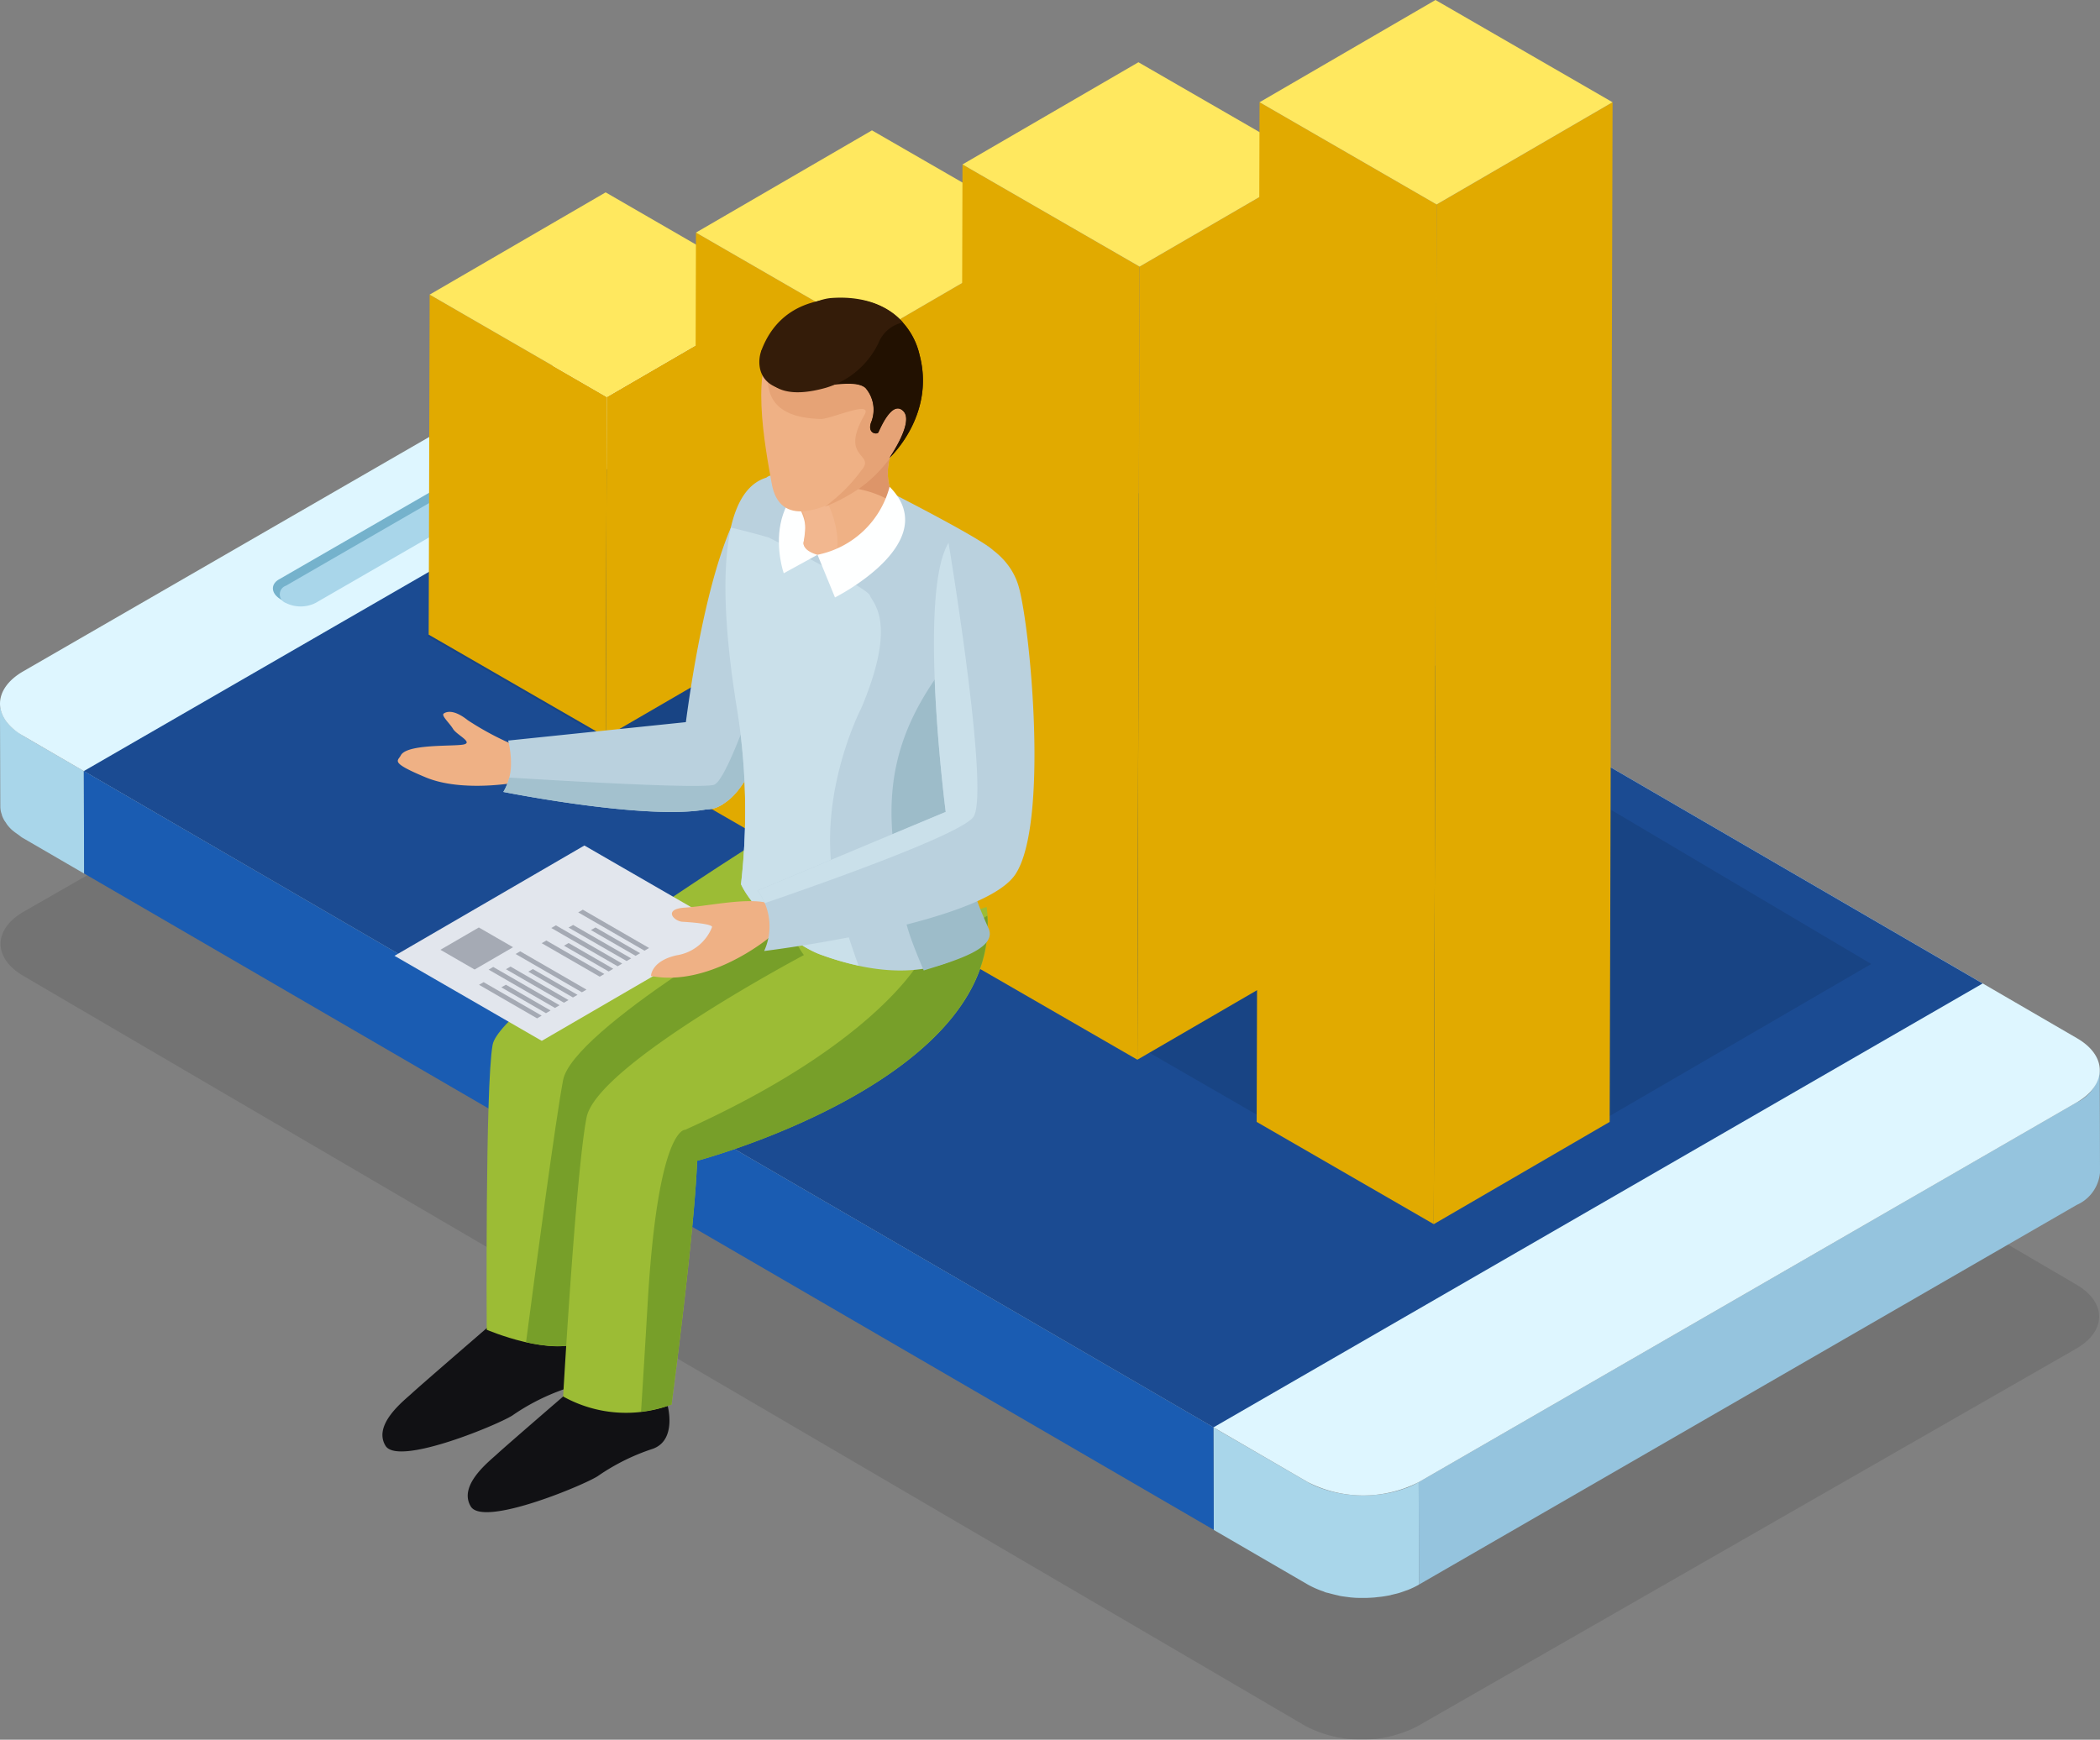 <svg id="Grupo_90227" data-name="Grupo 90227" xmlns="http://www.w3.org/2000/svg" xmlns:xlink="http://www.w3.org/1999/xlink" width="192.806" height="159.773" viewBox="0 0 192.806 159.773">
  <rect x="0" y="0" width="192.806" height="159.773" fill="#808080" stroke="none"/>
  <defs>
    <clipPath id="clip-path">
      <rect id="Rectángulo_11483" data-name="Rectángulo 11483" width="192.806" height="159.773" fill="none"/>
    </clipPath>
    <clipPath id="clip-path-3">
      <rect id="Rectángulo_11462" data-name="Rectángulo 11462" width="192.674" height="111.947" fill="none"/>
    </clipPath>
    <clipPath id="clip-path-4">
      <path id="Trazado_161785" data-name="Trazado 161785" d="M8.656,74.568l103.719,60.271,70.62-40.767L79.276,33.791Z" transform="translate(-8.656 -33.791)" fill="none"/>
    </clipPath>
    <linearGradient id="linear-gradient" x1="-0.045" y1="0.893" x2="-0.04" y2="0.893" gradientUnits="objectBoundingBox">
      <stop offset="0" stop-color="#1a6bb2"/>
      <stop offset="1" stop-color="#1b4b92"/>
    </linearGradient>
    <clipPath id="clip-path-6">
      <rect id="Rectángulo_11465" data-name="Rectángulo 11465" width="25.605" height="14.907" fill="none"/>
    </clipPath>
    <clipPath id="clip-path-7">
      <rect id="Rectángulo_11466" data-name="Rectángulo 11466" width="24.954" height="14.417" fill="none"/>
    </clipPath>
    <clipPath id="clip-path-8">
      <path id="Trazado_161788" data-name="Trazado 161788" d="M8.684,89.069,112.4,149.346l-.027-9.413L8.656,79.663Z" transform="translate(-8.656 -79.663)" fill="none"/>
    </clipPath>
    <linearGradient id="linear-gradient-2" x1="-0.074" y1="1.277" x2="-0.066" y2="1.277" gradientUnits="objectBoundingBox">
      <stop offset="0" stop-color="#1b4b92"/>
      <stop offset="1" stop-color="#1a5cb2"/>
    </linearGradient>
    <clipPath id="clip-path-9">
      <path id="Trazado_161790" data-name="Trazado 161790" d="M59.832,86.674c0-.761,0-1.524-.006-2.287q0,1.145.006,2.287" transform="translate(-59.826 -84.387)" fill="none"/>
    </clipPath>
    <clipPath id="clip-path-11">
      <rect id="Rectángulo_11469" data-name="Rectángulo 11469" width="132.549" height="77.518" fill="none"/>
    </clipPath>
    <clipPath id="clip-path-12">
      <path id="Trazado_161792" data-name="Trazado 161792" d="M62.662,39.841l-.09,31.213,16.161-9.388.089-31.214Z" transform="translate(-62.572 -30.452)" fill="none"/>
    </clipPath>
    <linearGradient id="linear-gradient-3" x1="-3.423" y1="3.268" x2="-3.368" y2="3.268" gradientUnits="objectBoundingBox">
      <stop offset="0" stop-color="#ffdf02"/>
      <stop offset="0.121" stop-color="#f8d401"/>
      <stop offset="0.441" stop-color="#ebbc00"/>
      <stop offset="0.742" stop-color="#e3ae00"/>
      <stop offset="1" stop-color="#e1aa00"/>
    </linearGradient>
    <clipPath id="clip-path-13">
      <path id="Trazado_161793" data-name="Trazado 161793" d="M44.276,61.665,60.54,71.053l.09-31.213-16.266-9.4Z" transform="translate(-44.276 -30.444)" fill="none"/>
    </clipPath>
    <linearGradient id="linear-gradient-4" x1="-0.643" y1="6.437" x2="-0.622" y2="6.437" xlink:href="#linear-gradient-3"/>
    <clipPath id="clip-path-15">
      <path id="Trazado_161795" data-name="Trazado 161795" d="M90.149,33.414,90,85.437l16.158-9.392.149-52.028Z" transform="translate(-90.005 -24.018)" fill="none"/>
    </clipPath>
    <linearGradient id="linear-gradient-5" x1="-4.906" y1="2.254" x2="-4.852" y2="2.254" xlink:href="#linear-gradient-3"/>
    <clipPath id="clip-path-16">
      <path id="Trazado_161796" data-name="Trazado 161796" d="M71.715,76.053l16.259,9.385.144-52.023L71.863,24.03Z" transform="translate(-71.715 -24.03)" fill="none"/>
    </clipPath>
    <linearGradient id="linear-gradient-6" x1="-0.662" y1="6.345" x2="-0.648" y2="6.345" xlink:href="#linear-gradient-3"/>
    <clipPath id="clip-path-18">
      <path id="Trazado_161798" data-name="Trazado 161798" d="M117.673,26.373l-.2,72.834,16.152-9.385.21-72.833Z" transform="translate(-117.469 -16.989)" fill="none"/>
    </clipPath>
    <linearGradient id="linear-gradient-7" x1="-6.382" y1="1.76" x2="-6.328" y2="1.76" xlink:href="#linear-gradient-3"/>
    <clipPath id="clip-path-19">
      <path id="Trazado_161799" data-name="Trazado 161799" d="M99.177,89.822l16.26,9.385.2-72.834L99.384,16.989Z" transform="translate(-99.177 -16.989)" fill="none"/>
    </clipPath>
    <linearGradient id="linear-gradient-8" x1="-0.669" y1="6.374" x2="-0.658" y2="6.374" xlink:href="#linear-gradient-3"/>
    <clipPath id="clip-path-21">
      <path id="Trazado_161801" data-name="Trazado 161801" d="M148.35,19.952l-.265,93.644,16.15-9.39.267-93.644Z" transform="translate(-148.085 -10.562)" fill="none"/>
    </clipPath>
    <linearGradient id="linear-gradient-9" x1="-7.07" y1="1.457" x2="-7.022" y2="1.457" xlink:href="#linear-gradient-3"/>
    <clipPath id="clip-path-22">
      <path id="Trazado_161802" data-name="Trazado 161802" d="M129.794,104.206l16.259,9.39.265-93.644-16.259-9.39Z" transform="translate(-129.794 -10.562)" fill="none"/>
    </clipPath>
    <linearGradient id="linear-gradient-10" x1="-0.694" y1="5.42" x2="-0.685" y2="5.42" xlink:href="#linear-gradient-3"/>
  </defs>
  <g id="Grupo_90226" data-name="Grupo 90226" clip-path="url(#clip-path)">
    <g id="Grupo_90182" data-name="Grupo 90182">
      <g id="Grupo_90181" data-name="Grupo 90181" clip-path="url(#clip-path)">
        <g id="Grupo_90180" data-name="Grupo 90180" transform="translate(0.052 47.826)" opacity="0.1">
          <g id="Grupo_90179" data-name="Grupo 90179">
            <g id="Grupo_90178" data-name="Grupo 90178" clip-path="url(#clip-path-3)">
              <path id="Trazado_161780" data-name="Trazado 161780" d="M2.194,89.695C-.638,91.321-.653,93.962,2.153,95.6L7.737,98.87l103.538,60.587,8.632,5.055a11.226,11.226,0,0,0,10.19.028l60.5-34.687c2.832-1.623,2.853-4.257.052-5.9L72.894,55.046a11.237,11.237,0,0,0-10.2-.038Z" transform="translate(-0.059 -53.802)"/>
            </g>
          </g>
        </g>
        <path id="Trazado_161781" data-name="Trazado 161781" d="M0,72.7a2.473,2.473,0,0,0,.125.743c.011.025.016.052.024.076A3.031,3.031,0,0,0,.5,74.2c.026.034.048.076.076.111a3.754,3.754,0,0,0,.576.635,5.659,5.659,0,0,0,.509.379,5.446,5.446,0,0,0,.444.316L7.7,78.89,7.723,88.3l-5.592-3.25-.09-.052c-.134-.082-.227-.175-.35-.258-.18-.131-.368-.252-.516-.386a.494.494,0,0,0-.05-.034,3.985,3.985,0,0,1-.449-.485c-.028-.037-.052-.076-.077-.113L.521,83.6c-.043-.068-.1-.131-.138-.2a3.413,3.413,0,0,1-.192-.41.4.4,0,0,1-.014-.065c-.013-.024-.013-.052-.024-.076-.028-.09-.06-.18-.077-.268a2.422,2.422,0,0,1-.046-.412V82.1C.019,79.374.014,76.637,0,73.9L0,72.76Z" transform="translate(0 -8.074)" fill="#a9d6ea"/>
        <path id="Trazado_161782" data-name="Trazado 161782" d="M206.928,113.523a3.615,3.615,0,0,0,2.125-2.972l.028,9.407a3.592,3.592,0,0,1-2.131,2.974L146.558,157.8l-.028-9.409Z" transform="translate(-16.275 -12.278)" fill="#95c4de"/>
        <path id="Trazado_161783" data-name="Trazado 161783" d="M133.983,152.493a8.148,8.148,0,0,0,1.419.626c.184.059.364.114.548.169.236.065.473.124.716.179.292.055.586.113.882.148.072.011.138.02.21.028a12.075,12.075,0,0,0,1.221.069h.172a11.887,11.887,0,0,0,1.211-.066c.054-.007.113-.011.17-.017.4-.049.786-.117,1.166-.2l.2-.052a10.006,10.006,0,0,0,1.014-.309c.052-.02.114-.035.162-.052a7.98,7.98,0,0,0,1.1-.523l.028,9.409a7.863,7.863,0,0,1-1.042.5.461.461,0,0,1-.059.02c-.057.021-.116.038-.172.059-.21.076-.423.155-.647.217-.118.034-.241.061-.364.089-.067.018-.131.035-.2.048s-.124.038-.189.052c-.236.045-.475.086-.714.121-.084.013-.168.02-.249.028l-.189.02-.26.031c-.234.017-.471.031-.71.038-.076,0-.146,0-.217,0h-.2c-.107,0-.212,0-.322,0-.265,0-.53-.024-.8-.049a.464.464,0,0,0-.092-.013c-.067-.01-.138-.02-.21-.028-.206-.028-.412-.052-.612-.09-.089-.017-.172-.048-.264-.065-.244-.052-.482-.114-.721-.179-.124-.035-.26-.055-.383-.1-.055-.018-.1-.049-.16-.069a8.456,8.456,0,0,1-1.422-.626l-8.649-5.024-.026-9.413Z" transform="translate(-13.92 -16.378)" fill="#a9d6ea"/>
        <path id="Trazado_161784" data-name="Trazado 161784" d="M2.131,64.848C-.7,66.484-.707,69.123,2.1,70.756L7.7,74.01l103.718,60.27,8.65,5.029a11.214,11.214,0,0,0,10.192,0l60.4-34.869c2.821-1.634,2.837-4.271.031-5.9L72.72,29.985a11.219,11.219,0,0,0-10.2-.007Z" transform="translate(0 -3.194)" fill="#def6ff"/>
      </g>
    </g>
    <g id="Grupo_90184" data-name="Grupo 90184" transform="translate(7.695 30.038)">
      <g id="Grupo_90183" data-name="Grupo 90183" clip-path="url(#clip-path-4)">
        <rect id="Rectángulo_11464" data-name="Rectángulo 11464" width="173.939" height="201.498" transform="translate(-43.381 76.424) rotate(-60.419)" fill="url(#linear-gradient)"/>
      </g>
    </g>
    <g id="Grupo_90192" data-name="Grupo 90192">
      <g id="Grupo_90191" data-name="Grupo 90191" clip-path="url(#clip-path)">
        <g id="Grupo_90187" data-name="Grupo 90187" transform="translate(25.056 40.714)">
          <g id="Grupo_90186" data-name="Grupo 90186">
            <g id="Grupo_90185" data-name="Grupo 90185" clip-path="url(#clip-path-6)">
              <path id="Trazado_161786" data-name="Trazado 161786" d="M28.723,58.311c-.755.44-.773,1.328.337,1.906a2.692,2.692,0,0,0,2.5.282L53.519,48.028c.756-.436-.221-1.465-.973-1.9a3,3,0,0,0-2.717,0Z" transform="translate(-28.187 -45.801)" fill="#75b2cc"/>
            </g>
          </g>
        </g>
        <g id="Grupo_90190" data-name="Grupo 90190" transform="translate(25.688 41.279)">
          <g id="Grupo_90189" data-name="Grupo 90189">
            <g id="Grupo_90188" data-name="Grupo 90188" clip-path="url(#clip-path-7)">
              <path id="Trazado_161787" data-name="Trazado 161787" d="M29.466,58.946a.841.841,0,0,0-.018,1.585,3.058,3.058,0,0,0,2.734,0L53.289,48.343a.837.837,0,0,0,0-1.581,3.02,3.02,0,0,0-2.722,0Z" transform="translate(-28.897 -46.437)" fill="#a9d6ea"/>
            </g>
          </g>
        </g>
      </g>
    </g>
    <g id="Grupo_90194" data-name="Grupo 90194" transform="translate(7.695 70.815)">
      <g id="Grupo_90193" data-name="Grupo 90193" clip-path="url(#clip-path-8)">
        <rect id="Rectángulo_11468" data-name="Rectángulo 11468" width="103.746" height="69.684" transform="translate(0)" fill="url(#linear-gradient-2)"/>
      </g>
    </g>
    <g id="Grupo_90196" data-name="Grupo 90196" transform="translate(53.181 75.014)">
      <g id="Grupo_90195" data-name="Grupo 90195" clip-path="url(#clip-path-9)">
        <path id="Trazado_161789" data-name="Trazado 161789" d="M59.028,84.039l.009,2.589a3.581,3.581,0,0,1,.707.313.3.3,0,0,1,.046.028l-.009-2.6-.044-.024a3.81,3.81,0,0,0-.708-.309" transform="translate(-59.737 -84.348)" fill="#b8387b"/>
      </g>
    </g>
    <g id="Grupo_90201" data-name="Grupo 90201">
      <g id="Grupo_90200" data-name="Grupo 90200" clip-path="url(#clip-path)">
        <g id="Grupo_90199" data-name="Grupo 90199" transform="translate(39.253 34.295)" opacity="0.1">
          <g id="Grupo_90198" data-name="Grupo 90198">
            <g id="Grupo_90197" data-name="Grupo 90197" clip-path="url(#clip-path-11)">
              <path id="Trazado_161791" data-name="Trazado 161791" d="M176.706,92.815,136.649,116.1,44.157,62.7,85.182,38.58Z" transform="translate(-44.157 -38.58)"/>
            </g>
          </g>
        </g>
      </g>
    </g>
    <g id="Grupo_90203" data-name="Grupo 90203" transform="translate(55.622 27.07)">
      <g id="Grupo_90202" data-name="Grupo 90202" clip-path="url(#clip-path-12)">
        <rect id="Rectángulo_11471" data-name="Rectángulo 11471" width="16.25" height="40.602" transform="translate(0)" fill="url(#linear-gradient-3)"/>
      </g>
    </g>
    <g id="Grupo_90205" data-name="Grupo 90205" transform="translate(39.358 27.063)">
      <g id="Grupo_90204" data-name="Grupo 90204" clip-path="url(#clip-path-13)">
        <rect id="Rectángulo_11472" data-name="Rectángulo 11472" width="41.578" height="18.935" transform="translate(-2.609 40.441) rotate(-86.308)" fill="url(#linear-gradient-4)"/>
      </g>
    </g>
    <g id="Grupo_90207" data-name="Grupo 90207">
      <g id="Grupo_90206" data-name="Grupo 90206" clip-path="url(#clip-path)">
        <path id="Trazado_161794" data-name="Trazado 161794" d="M76.8,29.277,60.64,38.666l-16.265-9.4,16.16-9.392Z" transform="translate(-4.929 -2.208)" fill="#ffe85f"/>
      </g>
    </g>
    <g id="Grupo_90209" data-name="Grupo 90209" transform="translate(80.008 21.35)">
      <g id="Grupo_90208" data-name="Grupo 90208" clip-path="url(#clip-path-15)">
        <rect id="Rectángulo_11474" data-name="Rectángulo 11474" width="16.307" height="61.419" transform="translate(0)" fill="url(#linear-gradient-5)"/>
      </g>
    </g>
    <g id="Grupo_90211" data-name="Grupo 90211" transform="translate(63.75 21.361)">
      <g id="Grupo_90210" data-name="Grupo 90210" clip-path="url(#clip-path-16)">
        <rect id="Rectángulo_11475" data-name="Rectángulo 11475" width="61.918" height="18.428" transform="translate(-2.033 61.341) rotate(-88.101)" fill="url(#linear-gradient-6)"/>
      </g>
    </g>
    <g id="Grupo_90213" data-name="Grupo 90213">
      <g id="Grupo_90212" data-name="Grupo 90212" clip-path="url(#clip-path)">
        <path id="Trazado_161797" data-name="Trazado 161797" d="M104.3,22.846l-16.163,9.4L71.881,22.857l16.16-9.389Z" transform="translate(-7.984 -1.496)" fill="#ffe85f"/>
      </g>
    </g>
    <g id="Grupo_90215" data-name="Grupo 90215" transform="translate(104.422 15.102)">
      <g id="Grupo_90214" data-name="Grupo 90214" clip-path="url(#clip-path-18)">
        <rect id="Rectángulo_11477" data-name="Rectángulo 11477" width="16.362" height="82.218" fill="url(#linear-gradient-7)"/>
      </g>
    </g>
    <g id="Grupo_90217" data-name="Grupo 90217" transform="translate(88.162 15.102)">
      <g id="Grupo_90216" data-name="Grupo 90216" clip-path="url(#clip-path-19)">
        <rect id="Rectángulo_11478" data-name="Rectángulo 11478" width="82.444" height="17.632" transform="translate(-1.169 82.202) rotate(-89.185)" fill="url(#linear-gradient-8)"/>
      </g>
    </g>
    <g id="Grupo_90219" data-name="Grupo 90219">
      <g id="Grupo_90218" data-name="Grupo 90218" clip-path="url(#clip-path)">
        <path id="Trazado_161800" data-name="Trazado 161800" d="M131.825,15.816,115.668,25.2,99.409,15.816l16.154-9.385Z" transform="translate(-11.041 -0.714)" fill="#ffe85f"/>
      </g>
    </g>
    <g id="Grupo_90221" data-name="Grupo 90221" transform="translate(131.638 9.389)">
      <g id="Grupo_90220" data-name="Grupo 90220" clip-path="url(#clip-path-21)">
        <rect id="Rectángulo_11480" data-name="Rectángulo 11480" width="18.473" height="103.341" transform="translate(-2.059 0.041) rotate(-1.146)" fill="url(#linear-gradient-9)"/>
      </g>
    </g>
    <g id="Grupo_90223" data-name="Grupo 90223" transform="translate(115.378 9.389)">
      <g id="Grupo_90222" data-name="Grupo 90222" clip-path="url(#clip-path-22)">
        <rect id="Rectángulo_11481" data-name="Rectángulo 11481" width="103.546" height="20.095" transform="translate(-3.579 102.909) rotate(-88.008)" fill="url(#linear-gradient-10)"/>
      </g>
    </g>
    <g id="Grupo_90225" data-name="Grupo 90225">
      <g id="Grupo_90224" data-name="Grupo 90224" clip-path="url(#clip-path)">
        <path id="Trazado_161803" data-name="Trazado 161803" d="M162.5,9.389l-16.152,9.389L130.093,9.389,146.245,0Z" transform="translate(-14.449 0)" fill="#ffe85f"/>
        <path id="Trazado_161804" data-name="Trazado 161804" d="M79.505,49.375a4.081,4.081,0,0,1,3.432,4.5c-.14,4.059-3.9,21.591-8.2,25.075s-4.216-4.808-4.216-4.808,2.648-25.659,8.986-24.765" transform="translate(-7.832 -5.481)" fill="#bad1de"/>
        <path id="Trazado_161805" data-name="Trazado 161805" d="M51.925,80.036s-4.921.922-8.274-.475-2.55-1.5-2.293-2.015c.563-1.1,5-.8,5.814-1.014s-.677-.867-1.018-1.428-1.111-1.224-.843-1.41.953-.375,2.2.619a27,27,0,0,0,4.4,2.342Z" transform="translate(-4.563 -8.169)" fill="#efb185"/>
        <path id="Trazado_161806" data-name="Trazado 161806" d="M52.427,76.282a8.39,8.39,0,0,1,.26,2.19,4.959,4.959,0,0,1-.7,2.525s16.045,3.219,20.124,1.149c0,0,3.94-6.073-2.087-7.689Z" transform="translate(-5.773 -8.27)" fill="#bad1de"/>
        <path id="Trazado_161807" data-name="Trazado 161807" d="M70.72,80.12a2.329,2.329,0,0,0,1.327-.412c.02-.011.042-.014.059-.024l.014-.024a4.794,4.794,0,0,0,.556-.386c4.306-3.484,8.064-21.016,8.2-25.074a4.954,4.954,0,0,0-.3-1.919c-1.312,4.519-7.431,25.254-9.3,25.618-1.721.337-14.238-.406-18.747-.684a4.871,4.871,0,0,1-.545,1.321S65.245,81.189,70.72,80.12" transform="translate(-5.773 -5.807)" fill="#a3c1ce"/>
        <path id="Trazado_161808" data-name="Trazado 161808" d="M57.839,138.653s.913,3.205-1.34,4.01a19.709,19.709,0,0,0-4.971,2.452c-.863.684-10.552,4.8-11.745,2.852s1.7-4.151,2.428-4.829,7.337-6.386,7.337-6.386Z" transform="translate(-4.387 -15.189)" fill="#111114"/>
        <path id="Trazado_161809" data-name="Trazado 161809" d="M66.649,144.924s.908,3.206-1.345,4.014a19.52,19.52,0,0,0-4.966,2.449c-.868.684-10.552,4.8-11.745,2.854s1.7-4.155,2.424-4.832,7.339-6.386,7.339-6.386Z" transform="translate(-5.365 -15.885)" fill="#111114"/>
        <path id="Trazado_161810" data-name="Trazado 161810" d="M75.247,86.867S51.5,101.8,50.81,105.6s-.54,26.168-.54,26.168,6.086,2.618,9.019.984l2.462-21.078s18.684-13.791,19.507-14.3-6.012-10.5-6.012-10.5" transform="translate(-5.582 -9.648)" fill="#9cbc35"/>
        <path id="Trazado_161811" data-name="Trazado 161811" d="M81.711,98.153c-.823.512-19.507,14.3-19.507,14.3l-2.463,21.078c-1.417.791-3.566.581-5.408.165.837-6.4,2.72-20.49,3.4-24.063.884-4.663,20.045-15.692,20.045-15.692l3.9,3.648c.1.3.131.5.028.561" transform="translate(-6.035 -10.434)" fill="#779f29"/>
        <path id="Trazado_161812" data-name="Trazado 161812" d="M76.1,87.5s2.741,8.151,4.168,9.929c0,0-18.977,10.049-19.95,14.9s-2.157,25.639-2.157,25.639a11.862,11.862,0,0,0,9.956.74s2.125-15.962,2.346-22.386c0,0,28.7-7.6,26.581-23.313,0,0-10.985,4.371-20.944-5.51" transform="translate(-6.459 -9.719)" fill="#9cbc35"/>
        <path id="Trazado_161813" data-name="Trazado 161813" d="M71.355,117.117c-.22,6.424-2.346,22.385-2.346,22.385a12.632,12.632,0,0,1-2.8.653c.162-2.5.363-5.774.616-10.087.948-16.106,3.43-15.8,3.43-15.8,18.208-8.224,21.892-16.067,21.892-16.067L98,94.605c1.061,15.166-26.643,22.512-26.643,22.512" transform="translate(-7.354 -10.507)" fill="#779f29"/>
        <path id="Trazado_161814" data-name="Trazado 161814" d="M90.213,50.719s9.058,4.615,9.284,5.313,2.573,2.381-.78,10.338c0,0-4.5,8.646-2.245,17.282a53.882,53.882,0,0,0,2.481,7.628s-4.02,5.963-15.321,1.809c-2.285-.839-6.119-3.955-7.279-6.452A58.844,58.844,0,0,0,76,70.618c-1.417-8.635-2.212-19.837,2.688-21.323,0,0,1.243-1.506,11.526,1.424" transform="translate(-8.321 -5.432)" fill="#bad1de"/>
        <path id="Trazado_161815" data-name="Trazado 161815" d="M76,71.24a58.844,58.844,0,0,1,.355,16.019c1.16,2.5,4.993,5.613,7.279,6.452a25.831,25.831,0,0,0,3.515,1.021,65.779,65.779,0,0,1-1.984-6.38c-2.257-8.642,2.242-17.284,2.242-17.284,3.357-7.959,1.007-9.64.78-10.338S78.9,55.416,78.9,55.416c-1.291-.368-2.442-.668-3.463-.908-1.011,4.409-.361,11.109.563,16.732" transform="translate(-8.322 -6.054)" fill="#cae0ea"/>
        <path id="Trazado_161816" data-name="Trazado 161816" d="M87.643,47.827s-6.583,3.467-3.651,8.432l-3.1,1.7s-3.037-8.687,6.746-10.135" transform="translate(-8.935 -5.312)" fill="#feffff"/>
        <path id="Trazado_161817" data-name="Trazado 161817" d="M92.022,43.892s-2.769,4.209-.574,7.05c1.226,1.586-1.661,5.351-6.6,5.049,0,0-2.2-.54-1.977-1.341.51-1.816-.217-2.837-1-4.227s10.153-6.531,10.153-6.531" transform="translate(-9.088 -4.875)" fill="#efb185"/>
        <path id="Trazado_161818" data-name="Trazado 161818" d="M92.006,50.976a1.277,1.277,0,0,1,.261.65c-1.853-1.881-5.4-2.022-5.4-2.022l4.687-5.186c.18-.086.339-.158.475-.223l.143.457c-.679,1.325-1.8,4.206-.167,6.325" transform="translate(-9.648 -4.908)" fill="#dd9569"/>
        <path id="Trazado_161819" data-name="Trazado 161819" d="M82.873,55.24c.466-2.878-.217-2.837-1-4.227-.216-.381.454-1.045,1.538-1.805a3.4,3.4,0,0,1,.8.9c1.914,2.947,1.9,5.245,1.669,6.472a4.868,4.868,0,0,1-1.024,0c-.592-.09-2.119-.447-1.978-1.341" transform="translate(-9.088 -5.465)" fill="#f2b78f"/>
        <path id="Trazado_161820" data-name="Trazado 161820" d="M92.693,40.118s-1.205,5.568-5.035,8.1c-3.395,2.239-7.348,3.708-8.072-.344-.58-3.222-2.16-11.421.683-13.072,3.664-2.118,5.006-4.735,9.249-3.171,0,0,4.847,2.225,3.174,8.491" transform="translate(-8.732 -3.46)" fill="#efb185"/>
        <path id="Trazado_161821" data-name="Trazado 161821" d="M92.761,40.341a12.515,12.515,0,0,1-5.018,8.168,16.038,16.038,0,0,1-3.215,1.712,15.177,15.177,0,0,0,3.353-3.333c1.389-1.613-2.063-.994.294-5.11.8-1.4-3.125.406-4.006.382-5.22-.131-4.831-3.123-4.933-4.385a8.98,8.98,0,0,1,.429-1.548l.5-.953c.057-.085.117-.175.174-.254a18.214,18.214,0,0,1,1.7-1.857c2.237.044,8.6.186,8.723.213.09.028,1.18,1.509,2.195,2.919a8.488,8.488,0,0,1-.189,4.045" transform="translate(-8.801 -3.683)" fill="#e6a376"/>
        <path id="Trazado_161822" data-name="Trazado 161822" d="M90.378,45.478s4.23-3.883,2.762-9.454a6.522,6.522,0,0,0-5.763-5.077c-2.378-.282-6.951-.134-8.76,4.663-.568,1.5-.184,4.777,5.7,3.25.842-.223,3.081-.516,3.865.2a3.059,3.059,0,0,1,.5,3.191c-.335,1,.55,1.1.671.894s1.25-3.064,2.312-1.947c.964,1-1.174,4.086-1.279,4.278" transform="translate(-8.71 -3.428)" fill="#341c09"/>
        <path id="Trazado_161823" data-name="Trazado 161823" d="M91.113,45.722c.1-.193,2.243-3.274,1.279-4.278C91.33,40.326,90.2,43.18,90.08,43.39s-1.006.1-.671-.894a3.059,3.059,0,0,0-.5-3.191c-.716-.65-2.676-.316-3.865-.2.978-.626,2.919-.845,3.616-2.469a5.756,5.756,0,0,1,3.462-3.577,6.764,6.764,0,0,1,1.749,3.209c1.469,5.571-2.762,9.454-2.762,9.454" transform="translate(-9.446 -3.672)" fill="#221101"/>
        <path id="Trazado_161824" data-name="Trazado 161824" d="M91.055,50.287a8.594,8.594,0,0,1-6.62,6.246l1.605,3.92S96.121,55.4,91.055,50.287" transform="translate(-9.378 -5.585)" fill="#feffff"/>
        <path id="Trazado_161825" data-name="Trazado 161825" d="M101.4,56.855c.227.7,2.574,2.38-.78,10.338,0,0-3.78,8.577-1.813,17.205.843,3.7.767,3.958,2.177,7.105.812,1.8-2.725,2.885-5.948,3.876-1.933-4.577-1.722-4.653-2.53-9.66-1.1-6.864-.324-12.508,5.3-19.393,4.943-6.053,2.861-8.409,2.973-10a1.89,1.89,0,0,1,.62.533" transform="translate(-10.227 -6.255)" fill="#9dbcc9"/>
        <path id="Trazado_161826" data-name="Trazado 161826" d="M78.636,35.6s-.868,5.358,5.956,3.419a7.842,7.842,0,0,0,4.783-4.076,3.116,3.116,0,0,1,2.238-1.912s-1.821-2.576-6.519-2.249c-2.208.158-4.51,2.308-5.069,2.655s.349,2.593-1.39,2.163" transform="translate(-8.73 -3.416)" fill="#341c09"/>
        <path id="Trazado_161827" data-name="Trazado 161827" d="M71.7,95.157,54.267,105.292l-13.522-7.81L58.179,87.351Z" transform="translate(-4.525 -9.702)" fill="#e2e6ed"/>
        <path id="Trazado_161828" data-name="Trazado 161828" d="M59.083,102.484l-.418.241-4.1-2.37.417-.237Z" transform="translate(-6.06 -11.12)" fill="#a5aab4"/>
        <path id="Trazado_161829" data-name="Trazado 161829" d="M56.981,103.415l-.42.248-6.091-3.518.42-.248Z" transform="translate(-5.606 -11.095)" fill="#a5aab4"/>
        <path id="Trazado_161830" data-name="Trazado 161830" d="M58,102.933l-.421.244L52.254,100.1l.423-.241Z" transform="translate(-5.804 -11.09)" fill="#a5aab4"/>
        <path id="Trazado_161831" data-name="Trazado 161831" d="M52.156,97.632l-3.528,2.05-3.141-1.813,3.527-2.05Z" transform="translate(-5.052 -10.642)" fill="#a5aab4"/>
        <path id="Trazado_161832" data-name="Trazado 161832" d="M55.227,104.546l-.42.248-5.331-3.082.421-.244Z" transform="translate(-5.495 -11.27)" fill="#a5aab4"/>
        <path id="Trazado_161833" data-name="Trazado 161833" d="M56.3,104.1l-.42.248-4.1-2.373.42-.241Z" transform="translate(-5.751 -11.299)" fill="#a5aab4"/>
        <path id="Trazado_161834" data-name="Trazado 161834" d="M59.763,101.8l-.423.244-6.087-3.515.42-.248Z" transform="translate(-5.915 -10.916)" fill="#a5aab4"/>
        <path id="Trazado_161835" data-name="Trazado 161835" d="M65.55,98.182l-.418.241-4.1-2.366.42-.241Z" transform="translate(-6.778 -10.642)" fill="#a5aab4"/>
        <path id="Trazado_161836" data-name="Trazado 161836" d="M63.45,99.11l-.42.248-6.091-3.515.423-.244Z" transform="translate(-6.324 -10.618)" fill="#a5aab4"/>
        <path id="Trazado_161837" data-name="Trazado 161837" d="M64.471,98.628l-.418.244L58.721,95.8l.421-.241Z" transform="translate(-6.522 -10.613)" fill="#a5aab4"/>
        <path id="Trazado_161838" data-name="Trazado 161838" d="M61.7,100.24l-.423.247-5.327-3.074.423-.248Z" transform="translate(-6.214 -10.792)" fill="#a5aab4"/>
        <path id="Trazado_161839" data-name="Trazado 161839" d="M62.773,99.791l-.421.248-4.1-2.366.421-.248Z" transform="translate(-6.469 -10.821)" fill="#a5aab4"/>
        <path id="Trazado_161840" data-name="Trazado 161840" d="M66.229,97.5l-.425.247L59.721,94.23l.423-.248Z" transform="translate(-6.633 -10.438)" fill="#a5aab4"/>
        <path id="Trazado_161841" data-name="Trazado 161841" d="M77.973,96.539s-5.425,4.478-10.739,3.432c0,0,.011-1.379,2.37-1.9a4.173,4.173,0,0,0,3.243-2.6c-.02-.275-1.87-.433-2.7-.475s-1.822-1.176.195-1.3,5.463-.9,7.423-.468c0,0,1.957,2.087.208,3.3" transform="translate(-7.467 -10.341)" fill="#efb185"/>
        <path id="Trazado_161842" data-name="Trazado 161842" d="M96.7,55.1s4.454,1.028,5.535,4.942,2.746,21.769-.322,26.377-23.062,7.037-23.062,7.037a5.465,5.465,0,0,0-.605-5.547L95.52,80.683S92.428,56.791,96.7,55.1" transform="translate(-8.691 -6.119)" fill="#bad1de"/>
        <path id="Trazado_161843" data-name="Trazado 161843" d="M95.52,80.793,78.249,88.015a5.729,5.729,0,0,1,.653,1.158c4.134-1.417,17.748-6.166,19.13-7.879,1.509-1.857-1.737-22.083-2.253-25.213-2.853,4.667-.26,24.711-.26,24.711" transform="translate(-8.691 -6.229)" fill="#cae0ea"/>
      </g>
    </g>
  </g>
</svg>
